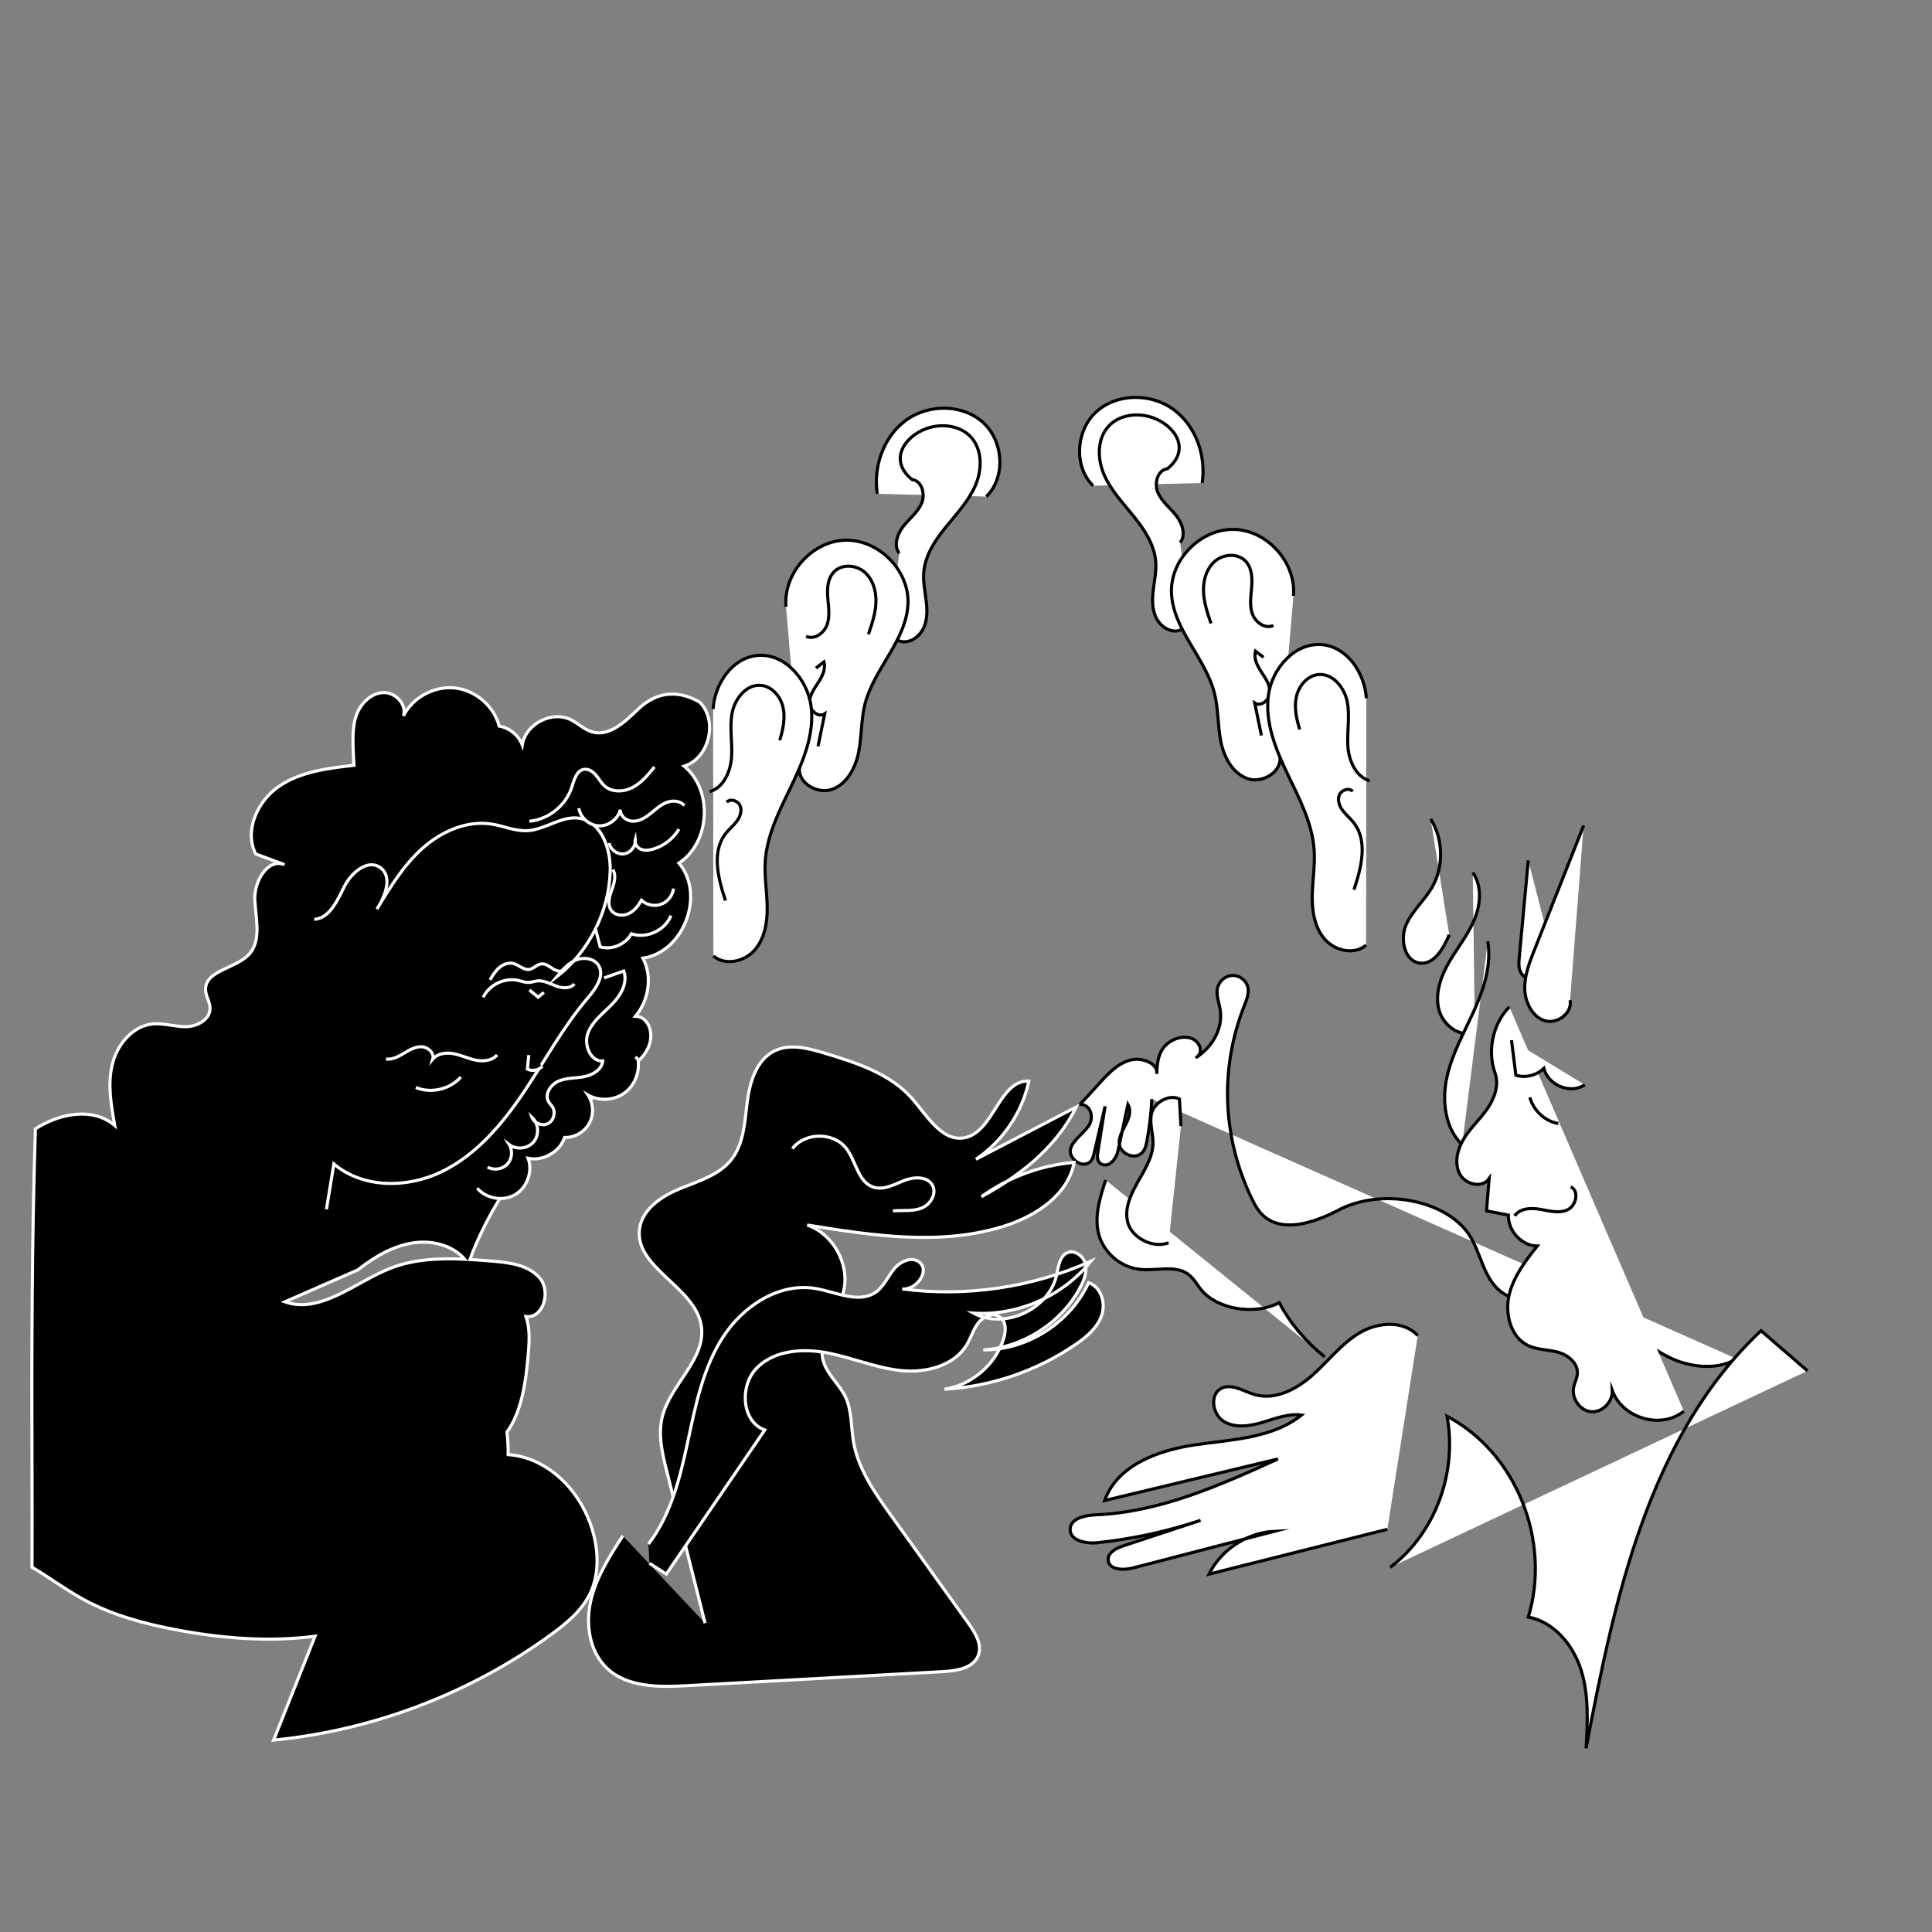 <?xml version="1.0" encoding="utf-8"?>
<!-- Generator: Adobe Adobe Illustrator 24.2.0, SVG Export Plug-In . SVG Version: 6.00 Build 0)  -->
<svg version="1.1" xmlns="http://www.w3.org/2000/svg" xmlns:xlink="http://www.w3.org/1999/xlink" x="0px" y="0px"
	 viewBox="0 0 620.71 620.71" style="enable-background:new 0 0 620.71 620.71;" xml:space="preserve">
<rect x="0" y="0" width="620.71" height="620.71" fill="#808080" stroke="none"/>
<style type="text/css">
	.st0{fill:#FFFFFF;stroke:#000000;stroke-miterlimit:10;}
	.st1{fill:#FFFFFF;}
	.st2{fill:none;stroke:#000000;stroke-miterlimit:10;}
	.st3{stroke:#FFFFFF;stroke-miterlimit:10;}
	.st4{fill:#F2F2F2;}
	.st5{fill:#F2F2F2;stroke:#000000;stroke-miterlimit:10;}
	.st6{fill:#F4F4F4;stroke:#000000;stroke-miterlimit:10;}
	.st7{stroke:#000000;stroke-miterlimit:10;}
</style>
<g id="Layer_1">
</g>
<g id="Layer_2">
	<g>
		<g>
			<path class="st3" d="M219.81,246.16c8.04-2.58,10.97-14.57,5.01-20.56c-9.13-5.23-15.78-1.63-19.92,2.35s-9.19,8.81-14.7,7.19
				c-2.53-0.75-4.47-2.76-6.83-3.92c-6.11-3-14.54,1.38-15.58,8.11c-1.19-3.12-4.12-5.5-7.41-6.05c-1.7-6.45-7.64-11.55-14.26-12.25
				s-13.51,3.03-16.52,8.97c1.22-3.65-2.56-7.6-6.4-7.48c-3.85,0.12-7.08,3.24-8.53,6.81c-1.45,3.57-1.47,7.53-0.96,16.55
				c-8.35,0.93-17.07,2-24.02,6.71c-6.95,4.71-11.38,14.31-7.52,21.77c3.08,1.14,6.16,2.29,9.24,3.43
				c-5.57-2.16-9.9,5.62-9.55,11.59s2.19,12.87-1.88,17.25c-4.32,4.65-14.2,5.12-13.94,11.45c0.09,2.04,1.45,3.89,1.44,5.93
				c-0.01,3.58-4.13,5.79-7.71,5.84c-3.58,0.05-7.11-1.22-10.67-0.88c-6.54,0.62-11.51,6.68-13.04,13.07
				c-1.53,6.39-0.36,13.08,0.81,19.55c-7.03-5.93-17.51-4.01-25.5,1.08c-1.16,36.32-1.22,72.59-1.09,108.94
				c0.04,10.63,0.04,21.26,0,31.9c5.63,3.32,10.89,7.28,16.64,10.41c9.33,5.08,19.76,7.84,30.2,9.79
				c14.48,2.71,29.57,3.87,44.1,1.97l-13.31,33.38c32.02-3.14,63.14-14.98,89.14-33.92c4.96-3.61,9.89-7.67,12.54-13.2
				c2.74-5.7,2.72-12.42,1.23-18.56c-2.73-11.22-10.81-21.44-21.81-24.96c-1.86-0.6-3.8-0.95-5.75-1.1
				c0.04-2.42-0.11-4.83-0.38-7.23c4.76-6.64,6.07-16.14,6.8-24.65c0.36-4.18,0.69-8.51-0.71-12.46c5.56,0.68,8.09-7.97,4.51-12.28
				s-9.79-5.07-15.38-5.53c-2.35-0.19-4.73-0.38-7.11-0.52c5.29-14.42,14.75-29.13,26.46-41.77c7.91-6.22,15.82-12.44,23.73-18.65
				c2.69-2.12,5.48-4.34,6.98-7.43c1.5-3.08,1.29-7.28-1.4-9.4c-0.74-0.58-1.65-0.86-2.59-0.91c4.25-5.06,5.53-12.75,2.38-18.65
				c13.12-1.9,20.14-20.43,11.58-30.55C228.23,270.66,229.13,253.84,219.81,246.16z M125.54,407.43
				c-11.41,4.45-22.45,14.82-34.02,10.82L114.96,408c5.24-4.14,11.17-7.68,17.81-8.69c5.96-0.91,12.68,0.74,16.51,5.25
				C141.16,404.18,133.04,404.51,125.54,407.43z"/>
		</g>
	</g>
	<path class="st0" d="M355.23,379.1c-1.8,5.55-3.62,11.3-2.36,16.94s6.49,11.15,13.67,11.81c4.83,0.44,10.28-1.22,14.29,0.96
		c2.41,1.31,3.5,3.63,5.08,5.57c5.17,6.31,17.16,8.29,25.09,4.15c3.4,6.47,8.39,12.42,14.6,17.42"/>
	<path class="st0" d="M557.9,436.53c-5.52,3.56-13.86,2.93-20.12,0.25c-6.26-2.68-11.05-7.02-16.21-10.91s-11.2-7.51-18.27-8.13
		c-5.83-0.51-12.05,1.06-17.42-0.81c-8.75-3.04-9.32-12.46-13.32-19.34c-6.68-11.48-27.17-16.18-41.68-9.25
		c-7.12,3.81-16.9,7.59-23.59,3.32c-2.56-1.63-3.95-4.13-5.12-6.56c-9.46-19.62-10.34-41.76-2.47-61.81
		c0.75-1.91,1.59-3.89,1.26-5.88s-2.25-3.97-4.78-4.01c-2.77-0.04-4.8,2.24-5.1,4.42s0.58,4.34,0.93,6.51
		c0.94,5.78-2.15,11.86-7.87,15.52c2.89-1.55,1.36-5.66-1.98-6.43s-6.94,1.08-8.59,3.51c-1.65,2.43-1.82,5.3-1.96,8.06
		c0.62-3-4.14-5.26-7.87-4.53c-3.73,0.73-6.39,3.26-8.77,5.64c-2.61,2.92-5.27,5.81-7.96,8.68c3.64,0.16,4.49,4.39,2.74,6.93
		c-1.75,2.54-4.91,4.49-5.78,7.3c-0.87,2.81,3.22,6.4,5.97,4.49c1-0.69,1.3-1.81,1.54-2.84c1.19-5.07,2.37-10.15,3.56-15.22
		c-0.78,4.96-1.57,9.91-2.35,14.87c-0.21,1.34-0.25,3,1.21,3.71c2.48,1.2,4.75-1.8,5.24-4.07c1.08-5.04,2.16-10.08,3.24-15.12
		c1.2,2.05,0.31,4.47-0.77,6.56s-2.37,4.28-1.94,6.52c0.43,2.24,3.57,4.27,6.09,3.22c1.79-0.74,2.33-2.54,2.63-4.12
		c0.9-4.6,1.45-9.24,1.66-13.89"/>
	<path class="st0" d="M379.41,361.8c-0.16-2.91-0.32-5.82-0.48-8.72c-3.54-1.69-8.09,1.29-8.92,4.5c-0.83,3.21,0.5,6.51,0.43,9.78
		c-0.1,4.52-2.82,8.69-5.13,12.83c-2.31,4.13-4.28,8.73-2.81,13.1c1.47,4.37,7.79,7.92,12.94,5.99"/>
	<g>
		<g>
			<path class="st0" d="M281.85,158.65c-1.34-8.81,2.05-18.43,9.26-23.66c7.21-5.24,18.07-5.24,24.69,0.72
				c6.62,5.96,7.44,17.58,1.09,23.83"/>
			<path class="st0" d="M286.11,199.8c-1.45,2.57,0.94,6.1,3.88,6.38c2.94,0.28,5.68-1.94,6.85-4.65c1.17-2.71,1.06-5.79,0.7-8.72
				c-0.37-2.93-0.98-5.86-0.77-8.8c0.4-5.49,3.6-10.35,7.07-14.63c3.46-4.28,7.34-8.36,9.53-13.41c2.19-5.05,2.29-11.48-1.42-15.54
				c-3.46-3.78-9.42-4.47-14.24-2.76c-7.25,2.58-12.31,10.29-4.67,16.41c3.14,0.38,4.3,4.68,3.06,7.59
				c-1.24,2.91-3.9,4.93-5.87,7.41c-1.97,2.48-3.22,6.18-1.32,8.71"/>
		</g>
		<g>
			<path class="st0" d="M252.52,194.91c-0.93-10.6,8.28-21,18.92-21.35c10.64-0.35,20.52,9.42,20.28,20.06
				c-0.26,11.93-10.93,21.09-13.84,32.66c-1.25,4.99-1.01,10.24-2,15.29c-0.99,5.05-3.7,10.28-8.53,12.03s-11.4-2.23-10.43-7.28"/>
			<path class="st0" d="M258.98,204.43c2.64,1.24,5.8-1.02,6.76-3.77c0.96-2.75,0.43-5.76,0.2-8.66c-0.23-2.9-0.04-6.13,1.97-8.24
				c2.47-2.59,7-2.34,9.74-0.05s3.88,6.08,3.78,9.65c-0.1,3.57-1.26,7.02-2.41,10.41"/>
			<path class="st0" d="M262.14,214.66c0.86-0.67,1.71-1.33,2.57-2c0.67,2.31-0.57,4.71-1.89,6.72c-1.32,2.01-2.83,4.14-2.73,6.54
				c0.09,2.4,2.83,4.73,4.86,3.43c-0.71,3.47-1.42,6.95-2.13,10.42"/>
		</g>
		<g>
			<path class="st0" d="M229.11,227.8c0.48-8.05,6.06-16.38,14.09-17.2c8.73-0.9,16.22,7.54,17.37,16.23
				c1.16,8.7-2.32,17.29-6.1,25.21s-8.05,15.93-8.61,24.68c-0.31,4.92,0.57,9.83,0.63,14.76c0.06,4.93-0.83,10.16-4.11,13.84
				c-3.28,3.68-9.48,5.03-13.2,1.8"/>
			<path class="st0" d="M228.01,254.34c4.51-1.3,6.73-6.5,7.03-11.19s-0.7-9.45,0.17-14.07c0.87-4.62,4.59-9.31,9.27-8.89
				c3.57,0.32,6.32,3.6,7.1,7.09c0.78,3.49-0.03,7.14-1.07,10.56"/>
			<path class="st0" d="M233.49,257.73c1.18-1.31,3.62-0.48,4.29,1.15c0.67,1.63,0,3.53-1.05,4.95c-1.05,1.42-2.45,2.54-3.55,3.92
				c-4.65,5.9-2.48,14.44-0.1,21.57"/>
		</g>
	</g>
	<g>
		<g>
		</g>
	</g>
	<g>
		<g>
			<path class="st0" d="M386.23,155.18c1.34-8.81-2.05-18.43-9.26-23.66c-7.21-5.24-18.07-5.24-24.69,0.72
				c-6.62,5.96-7.44,17.58-1.09,23.83"/>
			<path class="st0" d="M381.98,196.33c1.45,2.57-0.94,6.1-3.88,6.38c-2.94,0.28-5.68-1.94-6.85-4.65c-1.17-2.71-1.06-5.79-0.7-8.72
				c0.37-2.93,0.98-5.86,0.77-8.8c-0.4-5.49-3.6-10.35-7.07-14.63c-3.46-4.28-7.34-8.36-9.53-13.41
				c-2.19-5.05-2.29-11.48,1.42-15.54c3.46-3.78,9.42-4.47,14.24-2.76c7.25,2.58,12.31,10.29,4.67,16.41
				c-3.14,0.38-4.3,4.68-3.06,7.59s3.9,4.93,5.87,7.41c1.97,2.48,3.22,6.18,1.32,8.71"/>
		</g>
		<g>
			<path class="st0" d="M415.56,191.44c0.93-10.6-8.28-21-18.92-21.35s-20.52,9.42-20.28,20.06c0.26,11.93,10.93,21.09,13.84,32.66
				c1.25,4.99,1.01,10.24,2,15.29c0.99,5.05,3.7,10.28,8.53,12.03s11.4-2.23,10.43-7.28"/>
			<path class="st0" d="M409.1,200.95c-2.64,1.24-5.8-1.02-6.76-3.77s-0.43-5.76-0.2-8.66s0.04-6.13-1.97-8.24
				c-2.47-2.59-7-2.34-9.74-0.05s-3.88,6.08-3.78,9.65c0.1,3.57,1.26,7.02,2.41,10.41"/>
			<path class="st0" d="M405.94,211.19c-0.86-0.67-1.71-1.33-2.57-2c-0.67,2.31,0.57,4.71,1.89,6.72c1.32,2.01,2.83,4.14,2.73,6.54
				c-0.09,2.4-2.83,4.73-4.86,3.43c0.71,3.47,1.42,6.95,2.13,10.42"/>
		</g>
		<g>
			<path class="st0" d="M438.97,224.33c-0.48-8.05-6.06-16.38-14.09-17.2c-8.73-0.9-16.22,7.54-17.37,16.23
				c-1.16,8.7,2.32,17.29,6.1,25.21c3.79,7.91,8.05,15.93,8.61,24.68c0.31,4.92-0.57,9.83-0.63,14.76
				c-0.06,4.93,0.83,10.16,4.11,13.84c3.28,3.68,9.48,5.03,13.2,1.8"/>
			<path class="st0" d="M440.07,250.87c-4.51-1.3-6.73-6.5-7.03-11.19c-0.3-4.69,0.7-9.45-0.17-14.07
				c-0.87-4.62-4.59-9.31-9.27-8.89c-3.57,0.32-6.32,3.6-7.1,7.09c-0.78,3.49,0.03,7.14,1.07,10.56"/>
			<path class="st0" d="M434.59,254.26c-1.18-1.31-3.62-0.48-4.29,1.15s0,3.53,1.05,4.95c1.05,1.42,2.45,2.54,3.55,3.92
				c4.65,5.9,2.48,14.44,0.1,21.57"/>
		</g>
	</g>
	<path class="st3" d="M226.52,521.49c-4.08-16.2-8.17-32.39-12.25-48.59c-1.46-5.8-2.93-11.87-1.5-17.68
		c2.59-10.53,14.25-18.62,12.53-29.32c-2.02-12.6-21.62-18.59-19.81-31.22c0.91-6.32,7.12-10.39,13.03-12.81
		c5.91-2.42,12.49-4.31,16.45-9.32c4.03-5.09,4.28-12.08,5.1-18.52c0.82-6.44,2.99-13.61,8.84-16.43
		c4.92-2.37,10.75-0.83,15.98,0.75c10.3,3.11,21.16,6.58,28.23,14.68c4.81,5.52,9.44,13.77,16.66,12.52
		c9.49-1.64,11.15-18.63,20.78-18.23c-2.17,10.15-8.41,19.36-17.03,25.13c10.75-5.6,21.51-11.2,32.26-16.8
		c-5.73,11.45-15.65,20.76-30.48,28.83c8.69-6.28,19.11-10.13,29.79-11.02c-1.92,10.25-11.92,17-21.83,20.25
		c-20.46,6.7-42.68,3.31-63.93-0.14c8.35,2.88,13.71,12.56,11.71,21.17c-1.8,7.77-8.71,14.86-6.54,22.54
		c1.23,4.35,5.14,7.41,7.1,11.49c2.12,4.42,1.77,9.57,2.59,14.4c1.5,8.82,6.85,16.42,12.06,23.68c8.3,11.57,16.59,23.14,24.89,34.7
		c2.18,3.05,4.48,6.79,3.14,10.29c-1.56,4.09-6.86,4.97-11.23,5.21c-27.44,1.51-54.88,3.01-82.33,4.52
		c-8.98,0.49-19.04,0.62-25.63-5.51c-5.72-5.32-7.04-14.12-5.3-21.73c1.74-7.61,6.06-14.35,10.3-20.91"/>
	<path class="st3" d="M208.34,496.06c7.24-9.4,10.15-21.34,12.64-32.94c2.49-11.6,4.86-23.56,11.28-33.53
		c6.43-9.97,18.04-17.61,29.74-15.62c6.65,1.13,14.09,5.04,19.53,1.05c2.49-1.83,3.72-4.88,5.67-7.28s5.57-4.16,8.06-2.32
		c3.71,2.74-0.8,9.13-5.39,8.69c20.5,2.66,41.72-0.45,60.59-8.89c-8.91,11.16-23.45,17.58-37.7,16.66
		c10.01,5.39,24.34-1.22,26.73-12.34c0.58-2.69,0.93-6.04,3.48-7.09c2.39-0.98,5.17,1.14,5.75,3.66c0.58,2.52-0.41,5.12-1.62,7.41
		c-6.04,11.44-18.28,19.36-31.19,20.18c14.14,0.08,27.95-8.74,33.83-21.6c4.02,1.3,5.58,6.57,4.19,10.55
		c-1.39,3.99-4.84,6.86-8.31,9.25c-12.39,8.53-27.16,13.58-42.18,14.43c8.66-1.29,16.33-7.81,18.98-16.16
		c0.76-2.38,0.94-5.41-1.03-6.95c-2.1-1.63-5.31-0.38-6.98,1.68c-1.67,2.06-2.39,4.72-3.73,7.01c-4.08,6.94-13.22,9.26-21.22,8.42
		c-8-0.83-15.55-4.1-23.45-5.64c-7.9-1.54-16.97-0.98-22.72,4.65c-5.75,5.63-5.16,17.35,2.41,20.08
		c-10.55,15.43-21.09,30.87-31.64,46.3c-1.8-1.16-3.61-2.32-5.41-3.48"/>
	<path class="st3" d="M100.96,295.37c4.97-0.4,7.4-6.01,9.62-10.47s7.48-9.04,11.56-6.18c4.07,2.85,1.68,9.19-1.05,13.34
		c4.23-6.98,8.55-14.07,14.63-19.51c6.08-5.44,14.31-9.08,22.36-7.77c3.84,0.62,7.55,2.33,11.43,2.1c5.74-0.34,10.93-4.89,16.61-4
		c7.15,1.12,10.16,9.91,9.92,17.14c-0.43,13.08-6.93,25.84-17.26,33.89c1.74-2.11,3.58-4.3,6.08-5.4c2.51-1.1,5.89-0.72,7.38,1.57
		c2.16,3.31-0.78,7.47-3.35,10.48c-7.99,9.34-13.84,20.28-20.71,30.47c-6.87,10.19-15.13,19.96-26.17,25.36
		c-11.04,5.4-25.38,5.51-34.75-2.45c-0.79,4.86-1.59,9.73-2.38,14.59"/>
	<path class="st3" d="M157.44,314.81c0.84-1.41,1.7-2.85,2.95-3.92c1.24-1.07,2.95-1.74,4.54-1.34c1.8,0.46,3.31,2.2,5.14,1.9
		c1.38-0.22,2.39-1.57,3.78-1.76c1.35-0.18,2.56,0.77,3.71,1.51c1.15,0.74,2.77,1.26,3.79,0.34"/>
	<path class="st3" d="M155.24,320.39c1.98-4.03,6.87-6.38,11.25-5.4c1.13,0.25,2.24,0.7,3.4,0.65c0.95-0.04,1.86-0.41,2.81-0.5
		c2.08-0.2,4.02,0.93,5.99,1.66s4.5,0.93,5.84-0.68"/>
	<path class="st3" d="M170.08,318.06c0.94,0.77,1.88,1.54,2.82,2.31c0.61-0.51,1.22-1.02,1.83-1.53"/>
	<path class="st3" d="M124.01,340.25c2.04,0.25,3.99-0.8,5.75-1.85c1.76-1.05,3.64-2.18,5.7-2.1c2.05,0.08,4.15,2,3.57,3.97
		c1.58-1.88,4.39-2.2,6.8-1.72c2.41,0.47,4.66,1.58,7.07,2.06s5.22,0.17,6.82-1.69"/>
	<path class="st3" d="M133.61,349.39c4.88,2.03,10.98,0.6,14.45-3.38"/>
	<path class="st3" d="M169.89,338.97c-0.15,1.51-0.31,3.01-0.46,4.52c1.58,0.78,3.65,0.39,4.83-0.92"/>
	<path class="st3" d="M170.08,263.84c6.1-0.55,11.67-4.98,13.57-10.8c0.79-2.4,1.55-5.54,4.05-5.88c1.47-0.2,2.84,0.79,3.79,1.92
		c0.95,1.14,1.66,2.48,2.78,3.46c2.42,2.11,6.21,1.92,9.04,0.42c2.83-1.5,4.93-4.06,6.95-6.56"/>
	<path class="st3" d="M185.96,259.66c0.53,3.06,3.38,5.55,6.48,5.66c3.1,0.11,6.13-2.18,6.87-5.19c-0.13,2.07,2.06,3.71,4.14,3.71
		c2.08-0.01,3.96-1.19,5.58-2.49s3.17-2.77,5.1-3.53c1.93-0.76,4.42-0.6,5.73,1.01"/>
	<path class="st3" d="M153.32,381.74c2.9,3.41,8.34,4.33,12.2,2.06s5.71-7.46,4.15-11.66c4.82,1,10.14-2.03,11.73-6.69
		c3.2,0.08,6.37-1.74,7.91-4.54c1.54-2.8,1.37-6.46-0.41-9.11c3.58,2.04,8.33,1.79,11.67-0.61c3.34-2.4,5.1-6.82,4.37-10.88
		c-0.26-0.26-0.52-0.52-0.77-0.77"/>
	<path class="st3" d="M195.72,270.84c0.37,2.15,2.61,3.78,4.77,3.48s3.86-2.5,3.61-4.67c-0.38,1.29,0.57,2.68,1.81,3.2
		c1.24,0.51,2.66,0.33,3.94-0.05c3.43-1,6.45-3.34,8.28-6.42"/>
	<path class="st3" d="M196.89,279.4c1.22,1.93,0.41,4.44-0.37,6.59s-1.47,4.73-0.09,6.55c1.22,1.61,3.69,1.85,5.52,0.99
		c1.83-0.86,3.13-2.55,4.14-4.3c1.65,1.55,4.18,2.07,6.31,1.29s3.73-2.81,3.99-5.05"/>
	<path class="st3" d="M191.25,298.15c0.53,2.02,1.05,4.05,1.58,6.07c3.76,1.06,8.14-0.78,10.02-4.21
		c4.87,1.66,10.81-1.07,12.72-5.84"/>
	<path class="st3" d="M194.09,314.19c2.1-0.74,4.21-1.48,6.31-2.23c1.41,3.77-1,7.88-3.82,10.75c-2.82,2.87-6.26,5.4-7.68,9.16
		c-1.42,3.76,0.73,9.16,4.75,9.02c-0.29,2.77-3.22,4.49-5.95,5.02s-5.64,0.33-8.2,1.41c-2.57,1.08-4.64,4.2-3.26,6.62
		c0.37,0.65,0.94,1.16,1.32,1.8c1.06,1.77,0.28,4.38-1.58,5.27s-4.38-0.14-5.09-2.08c2.17,1.95,2.44,5.65,0.59,7.9
		c-1.86,2.25-5.54,2.68-7.87,0.92c1.2,1.94,0.91,4.67-0.67,6.31c-1.58,1.64-4.3,2.04-6.28,0.91"/>
	<path class="st3" d="M254.58,369.04c4.02-5.34,13.27-5.37,17.32-0.06c3.17,4.16,3.8,10.92,8.8,12.46c3.24,1,6.57-0.89,9.72-2.14
		c3.15-1.25,7.53-1.47,9.16,1.5c1.45,2.65-0.6,6.13-3.39,7.29c-2.79,1.16-5.96,0.69-9.32,0.93"/>
	<g>
		<path class="st0" d="M459.64,263.1c4.1,6.46,4.28,15.38,0.43,22.01c-2.49,4.28-6.44,7.58-8.38,12.16
			c-1.94,4.58-0.43,11.42,4.32,12.14c4.63,0.69,7.77-4.63,9.59-9.11"/>
		<path class="st0" d="M473.17,280.31c3.04,4.28,2.54,10.36,0.48,15.23s-5.44,9-8.08,13.56c-2.64,4.56-4.58,10-3.31,15.16
			c1.27,5.16,6.86,9.33,11.58,7.28"/>
		<path class="st0" d="M477.99,302.43c1.26,7.64-1.29,15.39-4.47,22.4s-7.04,13.8-8.68,21.36c-1.63,7.56-0.57,16.34,4.92,21.59"/>
		<path class="st0" d="M491,276.41c-0.96,10.4-1.93,20.8-2.89,31.19c-0.17,1.78-0.29,3.74,0.71,5.2c1.88,2.76,6.47,1.47,8.05-1.49
			c1.58-2.96,1.08-6.59,0.55-9.93"/>
		<path class="st0" d="M508.79,265.22c-5.27,13.33-10.55,26.66-15.82,39.99c-1.58,4-3.2,8.15-3.1,12.48s2.38,8.92,6.35,10.21
			c3.97,1.3,9.02-2.33,8.21-6.58"/>
		<path class="st0" d="M484.93,323.48c-5.29,5.36-7.18,14.06-4.61,21.26c1.36,3.79-0.15,8.09-2.41,11.38c-2.26,3.29-5.25,6-7.4,9.37
			c-2.15,3.37-3.38,7.83-1.65,11.45s7.3,5.01,9.56,1.72c-0.28,3.46-0.55,6.92-0.83,10.37c2.34,0.45,4.68,0.9,7.01,1.35
			c-0.12,5.14,4.34,9.91,9.28,9.94c-3.77,4.78-7.64,9.78-9.04,15.78c-1.39,6.01,0.49,13.32,5.82,16.05c3,1.54,6.51,1.4,9.75,2.25
			s6.62,3.47,6.37,6.93c-0.11,1.51-0.9,2.88-1.2,4.37c-0.73,3.61,2.09,7.54,5.62,7.85s6.94-3.09,6.79-6.78
			c3.32,8.97,15.73,12.54,23,6.61"/>
		<path class="st0" d="M491.49,352.55c1.2,4.3,4.92,7.72,9.17,8.41"/>
		<path class="st0" d="M486.62,390.62c1.78-2.5,5.32-2.6,8.27-2.08s6.11,1.41,8.82,0.1c2.71-1.31,3.71-6.13,0.94-7.3"/>
		<path class="st0" d="M485.61,334.2c0.47,3.75,0.94,7.51,1.41,11.26c3.1,0.93,6.63,0.05,9-2.22c1.39,5.51,8.55,8.39,13.13,5.28"/>
	</g>
	<path class="st0" d="M455.49,429.11c-4.56-5.05-12.96-4.34-18.78-0.84c-5.83,3.5-10.04,9.1-15.13,13.61
		c-5.09,4.51-12,8.07-18.52,6.16c-3.58-1.05-7.34-3.67-10.67-1.99c-3.83,1.94-2.91,8.3,0.73,10.58c3.64,2.28,8.36,1.58,12.48,0.35
		c4.12-1.22,8.3-2.91,12.55-2.35c-9.37,7.47-22.3,7.84-34.17,9.56c-11.86,1.72-25.13,6.58-29.08,17.9
		c18.56-4.45,37.12-8.91,55.69-13.36c-18.7,8.48-38,17.11-58.52,17.95c-3.48,0.14-8.14,1.11-8.25,4.59
		c-0.12,3.73,5.08,4.76,8.79,4.37c11.26-1.2,22.38-3.61,33.12-7.19c-8.28,2.73-16.57,5.47-24.85,8.2c-2.28,0.75-5.02,2.16-4.85,4.55
		c0.22,3.17,4.81,3.37,7.89,2.57c15.18-3.93,30.36-7.87,45.53-11.8c-8.78,0.42-17.13,5.89-21.03,13.77c19.1-4.8,38.2-9.6,57.3-14.4"
		/>
	<path class="st0" d="M580.71,440.43c-4.98-4.3-9.95-8.6-14.93-12.9c-35.98,33.77-47,85.68-56.21,134.16
		c0.48-8.42,0.93-17.05-1.59-25.1c-2.52-8.04-8.69-15.5-16.97-17.07c7.33-24.17-3.6-52.65-26.11-64.5
		c3.33,17.97-3.67,37.49-18.25,48.54"/>
</g>
<g id="Layer_5">
</g>
</svg>
